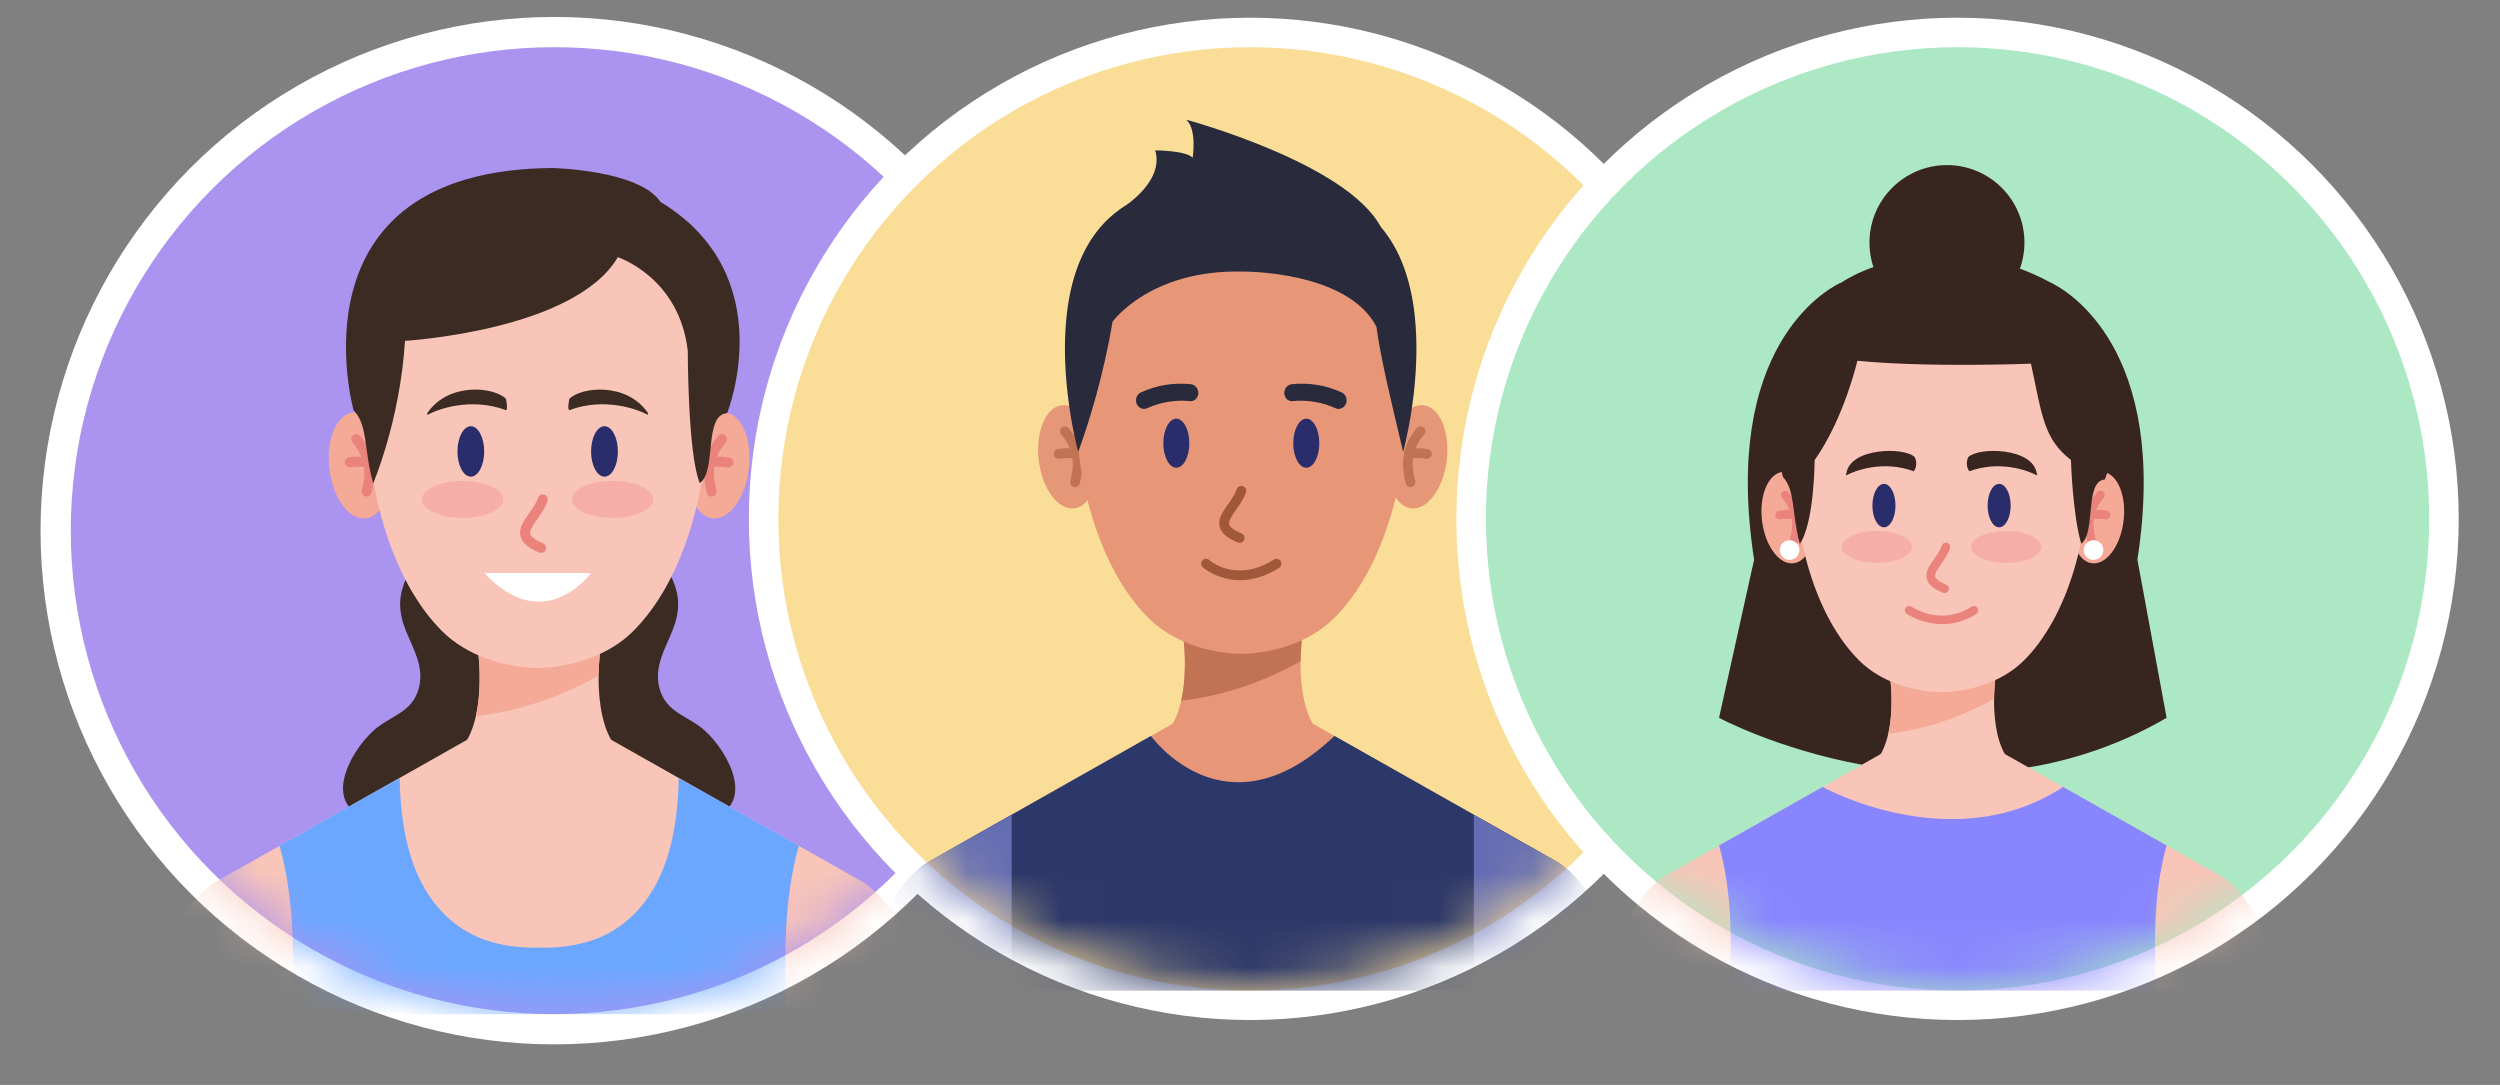 <svg width="53" height="23" viewBox="0 0 53 23" fill="none" xmlns="http://www.w3.org/2000/svg">
<rect x="0" y="0" width="53" height="23" fill="#808080" stroke="none"/>
<circle cx="11.75" cy="11.25" r="10.57" fill="#AB93F0" stroke="white" stroke-width="0.641"/>
<mask id="mask0_100_720" style="mask-type:alpha" maskUnits="userSpaceOnUse" x="1" y="1" width="21" height="21">
<circle cx="11.75" cy="11.25" r="10.25" fill="#D9D9D9"/>
</mask>
<g mask="url(#mask0_100_720)">
<path d="M13.285 8.863C13.595 9.076 13.751 9.622 13.812 9.97C13.888 10.404 13.707 10.805 13.759 11.236C13.809 11.641 14.098 11.92 14.26 12.292C14.458 12.745 14.384 13.095 14.188 13.531C14.015 13.915 13.851 14.281 14.016 14.697C14.187 15.127 14.62 15.196 14.94 15.487C15.484 15.982 16.034 17.101 15.024 17.352C14.208 17.556 13.24 17.503 12.387 17.536C12.075 17.549 11.703 17.642 11.43 17.492C11.157 17.642 10.785 17.549 10.473 17.536C9.62 17.503 8.652 17.555 7.836 17.352C6.826 17.101 7.375 15.982 7.92 15.487C8.239 15.196 8.672 15.127 8.843 14.697C9.008 14.281 8.845 13.915 8.672 13.531C8.475 13.095 8.402 12.745 8.599 12.292C8.762 11.92 9.051 11.641 9.1 11.236C9.153 10.805 8.972 10.404 9.048 9.97C9.109 9.622 9.264 9.076 9.575 8.863C9.575 8.863 11.234 8.046 13.285 8.863Z" fill="#3B2B22"/>
<path d="M19.502 21.5C19.576 19.483 18.306 18.707 18.306 18.707L12.954 15.682H9.905L4.553 18.707C4.553 18.707 3.283 19.483 3.358 21.5H19.502Z" fill="#F9C5B8"/>
<path d="M9.524 16.073H13.335C12.491 15.617 12.718 13.864 12.718 13.864H10.141C10.141 13.864 10.369 15.617 9.524 16.073Z" fill="#F9C5B8"/>
<path d="M10.088 15.182C10.999 15.078 11.89 14.773 12.691 14.322C12.694 14.053 12.718 13.864 12.718 13.864H10.141C10.141 13.864 10.23 14.555 10.088 15.182Z" fill="#F5A997"/>
<path d="M15.874 9.96C15.794 10.58 15.443 11.04 15.091 10.988C14.738 10.936 14.517 10.391 14.598 9.771C14.678 9.151 15.029 8.691 15.381 8.743C15.734 8.795 15.954 9.34 15.874 9.96Z" fill="#F5A997"/>
<path d="M15.085 10.528C15.038 10.528 14.994 10.496 14.982 10.447C14.894 10.092 14.854 9.67 15.225 9.241C15.263 9.196 15.33 9.191 15.375 9.23C15.419 9.268 15.424 9.335 15.386 9.38C15.065 9.753 15.116 10.1 15.189 10.396C15.203 10.454 15.168 10.511 15.111 10.525C15.102 10.527 15.094 10.528 15.085 10.528Z" fill="#E9837B"/>
<path d="M15.443 9.911C15.437 9.911 15.43 9.91 15.423 9.909C15.253 9.876 15.076 9.908 15.075 9.909C15.017 9.919 14.961 9.882 14.95 9.824C14.94 9.766 14.977 9.711 15.035 9.7C15.044 9.698 15.251 9.659 15.463 9.7C15.521 9.71 15.559 9.766 15.548 9.824C15.538 9.875 15.493 9.911 15.443 9.911Z" fill="#E9837B"/>
<path d="M6.985 9.96C7.065 10.58 7.416 11.04 7.768 10.988C8.121 10.936 8.342 10.391 8.262 9.771C8.181 9.151 7.831 8.691 7.478 8.743C7.125 8.795 6.905 9.34 6.985 9.96Z" fill="#F5A997"/>
<path d="M7.774 10.527C7.765 10.527 7.757 10.527 7.748 10.524C7.691 10.51 7.656 10.453 7.67 10.396C7.743 10.099 7.795 9.752 7.473 9.379C7.435 9.334 7.44 9.267 7.484 9.229C7.529 9.19 7.596 9.195 7.635 9.24C8.005 9.669 7.965 10.091 7.877 10.447C7.865 10.495 7.821 10.527 7.774 10.527Z" fill="#E9837B"/>
<path d="M7.416 9.91C7.366 9.91 7.321 9.874 7.311 9.823C7.301 9.765 7.338 9.71 7.396 9.699C7.608 9.658 7.815 9.697 7.824 9.699C7.882 9.71 7.92 9.765 7.909 9.823C7.898 9.881 7.842 9.918 7.784 9.908C7.781 9.907 7.606 9.876 7.436 9.908C7.429 9.909 7.422 9.91 7.416 9.91Z" fill="#E9837B"/>
<path d="M15 8.475C14.937 6.706 13.851 4.521 11.626 4.533H11.398H11.171C8.945 4.521 7.86 6.706 7.797 8.475C7.733 10.252 8.278 12.302 9.385 13.393C9.904 13.904 10.692 14.149 11.398 14.162C12.105 14.149 12.893 13.904 13.411 13.393C14.518 12.302 15.063 10.252 15 8.475Z" fill="#F9C5B8"/>
<path d="M16.674 21.5C16.629 20.297 16.61 19.083 16.935 17.931L14.389 16.492C14.368 17.669 14.122 18.94 13.128 19.644C12.675 19.964 12.121 20.084 11.569 20.091V20.085C11.523 20.088 11.477 20.089 11.431 20.09C11.384 20.089 11.338 20.088 11.292 20.085V20.091C10.74 20.084 10.186 19.964 9.733 19.644C8.739 18.94 8.493 17.669 8.472 16.492L5.926 17.931C6.251 19.083 6.232 20.297 6.187 21.5H16.674Z" fill="#6CA7FF"/>
<path d="M10.671 10.588C10.671 10.804 10.284 10.979 9.808 10.979C9.331 10.979 8.945 10.804 8.945 10.588C8.945 10.371 9.331 10.195 9.808 10.195C10.284 10.195 10.671 10.371 10.671 10.588Z" fill="#F6AFA8"/>
<path d="M13.852 10.588C13.852 10.804 13.466 10.979 12.989 10.979C12.512 10.979 12.126 10.804 12.126 10.588C12.126 10.371 12.512 10.195 12.989 10.195C13.466 10.195 13.852 10.371 13.852 10.588Z" fill="#F6AFA8"/>
<path d="M9.982 10.105C10.138 10.105 10.265 9.866 10.265 9.571C10.265 9.275 10.138 9.036 9.982 9.036C9.825 9.036 9.698 9.275 9.698 9.571C9.698 9.866 9.825 10.105 9.982 10.105Z" fill="#2A2D6B"/>
<path d="M13.099 9.571C13.099 9.866 12.972 10.105 12.815 10.105C12.658 10.105 12.531 9.866 12.531 9.571C12.531 9.275 12.658 9.036 12.815 9.036C12.972 9.036 13.099 9.275 13.099 9.571Z" fill="#2A2D6B"/>
<path d="M11.472 11.722C11.458 11.722 11.444 11.72 11.431 11.714C11.202 11.62 11.078 11.514 11.039 11.381C10.988 11.206 11.1 11.048 11.218 10.88C11.292 10.776 11.369 10.667 11.406 10.554C11.424 10.498 11.485 10.468 11.54 10.486C11.596 10.504 11.627 10.565 11.608 10.62C11.561 10.764 11.471 10.891 11.392 11.003C11.304 11.128 11.221 11.245 11.243 11.322C11.256 11.366 11.313 11.436 11.512 11.517C11.566 11.54 11.592 11.602 11.57 11.656C11.553 11.697 11.513 11.722 11.472 11.722Z" fill="#E9837B"/>
<path d="M12.53 12.147C12.53 12.147 11.544 13.515 10.266 12.147H12.53Z" fill="white"/>
<path d="M13.729 8.744C13.277 8.102 12.33 8.2 12.07 8.454C12.07 8.454 12.02 8.696 12.073 8.694C12.819 8.419 13.507 8.673 13.727 8.791C13.761 8.795 13.729 8.744 13.729 8.744Z" fill="#3B2B22"/>
<path d="M9.068 8.744C9.52 8.102 10.467 8.2 10.727 8.454C10.727 8.454 10.777 8.696 10.724 8.694C9.978 8.419 9.289 8.673 9.07 8.791C9.035 8.795 9.068 8.744 9.068 8.744Z" fill="#3B2B22"/>
<path d="M14.835 10.241C15.2 9.991 14.91 8.793 15.415 8.759C15.415 8.759 16.587 5.845 14 4.279C13.547 3.6 11.706 3.562 11.706 3.562C6.068 3.606 7.496 8.697 7.496 8.697C7.804 9.02 7.706 9.5 7.911 10.247C7.911 10.247 8.48 8.928 8.586 7.226C8.586 7.226 12.184 7.013 13.098 5.452C13.098 5.452 14.404 5.878 14.581 7.439C14.581 7.439 14.579 9.624 14.835 10.241Z" fill="#3C2B22"/>
</g>
<circle cx="26.5" cy="11" r="10.312" fill="#FADE98" stroke="white" stroke-width="0.625"/>
<mask id="mask1_100_720" style="mask-type:alpha" maskUnits="userSpaceOnUse" x="16" y="1" width="21" height="20">
<circle cx="26.5" cy="11" r="10" fill="#D9D9D9"/>
</mask>
<g mask="url(#mask1_100_720)">
<path d="M34.197 21C34.27 19.038 33.034 18.283 33.034 18.283L27.829 15.341H24.863L19.658 18.283C19.658 18.283 18.422 19.038 18.495 21H34.197Z" fill="#E79777"/>
<path d="M24.493 15.721H28.199C27.378 15.278 27.599 13.573 27.599 13.573H25.093C25.093 13.573 25.314 15.278 24.493 15.721Z" fill="#E79777"/>
<path d="M25.042 14.855C25.927 14.754 26.794 14.457 27.573 14.018C27.576 13.756 27.599 13.573 27.599 13.573H25.093C25.093 13.573 25.18 14.245 25.042 14.855Z" fill="#C17354"/>
<path d="M30.669 9.776C30.591 10.379 30.25 10.826 29.907 10.776C29.564 10.725 29.349 10.195 29.427 9.592C29.505 8.989 29.847 8.541 30.189 8.592C30.532 8.643 30.747 9.173 30.669 9.776Z" fill="#E69777"/>
<path d="M29.902 10.328C29.856 10.328 29.813 10.296 29.802 10.249C29.716 9.903 29.677 9.493 30.037 9.075C30.075 9.032 30.14 9.027 30.183 9.064C30.227 9.102 30.232 9.167 30.194 9.21C29.882 9.573 29.931 9.911 30.003 10.199C30.016 10.255 29.983 10.311 29.927 10.324C29.919 10.326 29.91 10.328 29.902 10.328Z" fill="#C17354"/>
<path d="M30.25 9.726C30.244 9.726 30.237 9.726 30.23 9.724C30.064 9.693 29.893 9.724 29.892 9.724C29.835 9.735 29.781 9.698 29.771 9.642C29.76 9.586 29.797 9.532 29.853 9.521C29.861 9.519 30.063 9.482 30.269 9.521C30.325 9.532 30.362 9.586 30.351 9.642C30.342 9.692 30.299 9.726 30.25 9.726Z" fill="#C17354"/>
<path d="M22.023 9.776C22.101 10.379 22.442 10.826 22.785 10.776C23.128 10.725 23.343 10.195 23.265 9.592C23.187 8.989 22.846 8.541 22.503 8.592C22.16 8.643 21.945 9.173 22.023 9.776Z" fill="#E69777"/>
<path d="M22.79 10.328C22.782 10.328 22.774 10.327 22.765 10.324C22.71 10.311 22.676 10.255 22.69 10.199C22.761 9.911 22.811 9.573 22.498 9.21C22.461 9.167 22.466 9.102 22.509 9.064C22.552 9.027 22.618 9.032 22.655 9.075C23.015 9.493 22.976 9.903 22.891 10.249C22.879 10.296 22.837 10.328 22.79 10.328Z" fill="#C17354"/>
<path d="M22.82 9.726C22.814 9.726 22.807 9.726 22.801 9.724C22.798 9.724 22.627 9.693 22.462 9.724C22.406 9.735 22.351 9.698 22.341 9.642C22.33 9.586 22.367 9.532 22.423 9.521C22.629 9.482 22.831 9.519 22.839 9.521C22.895 9.532 22.932 9.586 22.922 9.642C22.912 9.692 22.869 9.726 22.82 9.726Z" fill="#C17354"/>
<path d="M29.819 8.331C29.757 6.611 28.701 4.486 26.537 4.497H26.316H26.094C23.93 4.486 22.874 6.611 22.812 8.331C22.751 10.06 23.281 12.054 24.358 13.114C24.862 13.611 25.628 13.85 26.316 13.862C27.003 13.85 27.769 13.611 28.274 13.114C29.35 12.054 29.881 10.06 29.819 8.331Z" fill="#E79777"/>
<path d="M29.18 6.926C29.272 7.62 29.513 8.588 29.747 9.58C29.747 9.58 31.204 4.296 27.491 3.974C27.491 3.974 26.909 3.876 26.303 3.935C25.697 3.876 25.114 3.974 25.114 3.974C21.401 4.296 22.858 9.58 22.858 9.58C23.073 9 23.395 7.965 23.585 6.822C23.585 6.822 24.375 5.711 26.346 5.757C26.346 5.757 28.562 5.734 29.18 6.926Z" fill="#292A3C"/>
<path d="M23.732 4.446C23.732 4.446 24.696 3.889 24.491 3.188C24.491 3.188 25.139 3.188 25.284 3.344C25.284 3.344 25.381 2.746 25.149 2.538C25.149 2.538 28.55 3.453 29.272 4.81C29.272 4.81 24.792 5.747 23.732 4.446Z" fill="#292A3C"/>
<path d="M28.291 15.602L33.034 18.283C33.034 18.283 34.27 19.038 34.197 21H18.495C18.422 19.038 19.658 18.283 19.658 18.283L24.401 15.602C24.401 15.602 25.976 17.81 28.291 15.602Z" fill="#2C3869"/>
<path d="M33.034 18.284L31.245 17.273V21H34.197C34.27 19.038 33.034 18.284 33.034 18.284Z" fill="#646DB2"/>
<path d="M21.447 17.273L19.658 18.284C19.658 18.284 18.422 19.038 18.495 21H21.447V17.273Z" fill="#646DB2"/>
<path d="M26.289 12.299C25.808 12.299 25.503 12.031 25.499 12.027C25.456 11.989 25.453 11.923 25.491 11.881C25.529 11.838 25.595 11.835 25.637 11.873C25.661 11.894 26.21 12.367 27.008 11.863C27.056 11.832 27.12 11.846 27.151 11.895C27.181 11.943 27.167 12.007 27.118 12.038C26.809 12.233 26.527 12.299 26.289 12.299Z" fill="#A0573A"/>
<path d="M25.404 8.348C25.393 8.446 25.316 8.512 25.23 8.504C24.915 8.473 24.602 8.525 24.314 8.656C24.236 8.691 24.141 8.654 24.099 8.564C24.058 8.474 24.097 8.36 24.189 8.318C24.519 8.168 24.878 8.108 25.239 8.144C25.34 8.153 25.414 8.249 25.404 8.348Z" fill="#292A3B"/>
<path d="M27.227 8.348C27.238 8.446 27.315 8.512 27.401 8.504C27.716 8.473 28.029 8.525 28.317 8.656C28.395 8.691 28.49 8.654 28.532 8.564C28.573 8.474 28.534 8.36 28.442 8.318C28.112 8.168 27.753 8.108 27.392 8.144C27.291 8.153 27.217 8.249 27.227 8.348Z" fill="#292A3B"/>
<path d="M26.281 11.508C26.268 11.508 26.255 11.506 26.242 11.5C26.019 11.409 25.898 11.306 25.86 11.177C25.811 11.006 25.919 10.852 26.035 10.689C26.107 10.588 26.181 10.482 26.217 10.372C26.235 10.318 26.294 10.288 26.348 10.306C26.402 10.324 26.432 10.382 26.414 10.437C26.368 10.576 26.281 10.7 26.203 10.809C26.118 10.93 26.037 11.044 26.059 11.119C26.072 11.162 26.127 11.229 26.32 11.309C26.373 11.331 26.398 11.391 26.377 11.444C26.36 11.484 26.322 11.508 26.281 11.508Z" fill="#A0573A"/>
<path d="M24.938 9.916C25.09 9.916 25.214 9.683 25.214 9.396C25.214 9.109 25.09 8.876 24.938 8.876C24.785 8.876 24.662 9.109 24.662 9.396C24.662 9.683 24.785 9.916 24.938 9.916Z" fill="#2A2D6B"/>
<path d="M27.693 9.916C27.846 9.916 27.969 9.683 27.969 9.396C27.969 9.109 27.846 8.876 27.693 8.876C27.541 8.876 27.417 9.109 27.417 9.396C27.417 9.683 27.541 9.916 27.693 9.916Z" fill="#2A2D6B"/>
</g>
<circle cx="41.5" cy="11" r="10.312" fill="#ACE8C4" stroke="white" stroke-width="0.625"/>
<mask id="mask2_100_720" style="mask-type:alpha" maskUnits="userSpaceOnUse" x="31" y="1" width="21" height="20">
<circle cx="41.5" cy="11" r="10" fill="#A6FFDA"/>
</mask>
<g mask="url(#mask2_100_720)">
<path d="M45.932 15.218L45.313 11.865C46.003 7.386 43.808 6.154 43.492 6.001H39.008C38.692 6.154 36.497 7.386 37.187 11.865L36.444 15.218C36.444 15.218 41.364 17.87 45.932 15.218Z" fill="#38251F"/>
<path d="M48.145 21C48.209 19.262 47.114 18.593 47.114 18.593L42.501 15.985H39.873L35.261 18.593C35.261 18.593 34.166 19.262 34.23 21H48.145Z" fill="#F9C5B8"/>
<path d="M39.545 16.322H42.83C42.102 15.929 42.298 14.419 42.298 14.419H40.077C40.077 14.419 40.273 15.929 39.545 16.322Z" fill="#F9C5B8"/>
<path d="M40.032 15.554C40.816 15.465 41.584 15.202 42.275 14.813C42.277 14.581 42.298 14.419 42.298 14.419H40.077C40.077 14.419 40.154 15.014 40.032 15.554Z" fill="#F5A997"/>
<path d="M45.018 11.054C44.949 11.588 44.647 11.985 44.343 11.94C44.039 11.895 43.849 11.426 43.918 10.892C43.987 10.357 44.289 9.96 44.593 10.005C44.897 10.05 45.087 10.52 45.018 11.054Z" fill="#F5A997"/>
<path d="M44.339 11.544C44.297 11.544 44.26 11.516 44.249 11.474C44.174 11.167 44.139 10.804 44.458 10.434C44.491 10.396 44.549 10.391 44.588 10.424C44.626 10.457 44.63 10.515 44.597 10.554C44.32 10.875 44.364 11.174 44.428 11.43C44.44 11.479 44.41 11.529 44.361 11.541C44.353 11.543 44.346 11.544 44.339 11.544Z" fill="#E9837B"/>
<path d="M44.647 11.011C44.641 11.011 44.635 11.01 44.629 11.009C44.482 10.981 44.331 11.009 44.329 11.009C44.279 11.018 44.231 10.986 44.222 10.936C44.213 10.886 44.245 10.838 44.295 10.829C44.302 10.828 44.481 10.794 44.664 10.829C44.714 10.838 44.746 10.886 44.737 10.936C44.728 10.98 44.69 11.011 44.647 11.011Z" fill="#E9837B"/>
<path d="M37.357 11.054C37.426 11.588 37.728 11.985 38.032 11.94C38.336 11.895 38.526 11.426 38.457 10.892C38.388 10.357 38.086 9.96 37.782 10.005C37.478 10.05 37.288 10.52 37.357 11.054Z" fill="#F5A997"/>
<path d="M38.037 11.544C38.029 11.544 38.022 11.543 38.015 11.541C37.965 11.529 37.935 11.479 37.947 11.43C38.011 11.174 38.055 10.875 37.778 10.554C37.745 10.515 37.749 10.457 37.787 10.424C37.826 10.391 37.884 10.396 37.917 10.434C38.236 10.804 38.201 11.167 38.126 11.474C38.115 11.516 38.078 11.544 38.037 11.544Z" fill="#E9837B"/>
<path d="M37.728 11.011C37.685 11.011 37.647 10.98 37.638 10.936C37.629 10.886 37.662 10.838 37.711 10.829C37.894 10.794 38.073 10.828 38.08 10.829C38.13 10.838 38.163 10.886 38.153 10.936C38.144 10.986 38.095 11.018 38.046 11.009C38.043 11.009 37.892 10.981 37.746 11.009C37.74 11.01 37.734 11.011 37.728 11.011Z" fill="#E9837B"/>
<path d="M44.265 9.774C44.21 8.25 43.275 6.366 41.357 6.377H41.161H40.965C39.046 6.366 38.111 8.25 38.056 9.774C38.002 11.306 38.471 13.073 39.425 14.013C39.873 14.453 40.551 14.665 41.161 14.676C41.77 14.665 42.448 14.453 42.896 14.013C43.85 13.073 44.319 11.306 44.265 9.774Z" fill="#F9C5B8"/>
<path d="M38.272 9.558C38.273 11.361 38.155 11.413 38.155 11.413L38.272 9.558Z" fill="#2A2E6D"/>
<path d="M44.122 11.526C44.437 11.296 44.187 10.197 44.622 10.166C44.622 10.166 45.722 7.438 43.492 6C42.382 5.396 41.426 5.396 41.426 5.396C36.566 5.436 37.797 10.109 37.797 10.109C38.063 10.405 37.979 10.846 38.155 11.531C38.464 11.089 38.471 9.753 38.471 9.753C39.096 8.871 39.376 7.648 39.376 7.648C40.874 7.796 43.056 7.71 43.056 7.71C43.295 8.82 43.327 9.302 43.904 9.753C43.904 9.753 43.938 10.905 44.122 11.526Z" fill="#38251F"/>
<path d="M43.738 16.683L45.932 17.924C45.652 18.917 45.669 19.963 45.707 21H36.669C36.708 19.963 36.724 18.917 36.444 17.924L38.639 16.683C38.639 16.683 41.401 18.218 43.738 16.683Z" fill="#8886FF"/>
<path d="M43.178 10.034C43.099 9.491 41.953 9.471 41.729 9.69C41.729 9.69 41.643 9.845 41.75 9.991C42.393 9.754 42.987 9.973 43.176 10.075C43.205 10.078 43.178 10.034 43.178 10.034Z" fill="#38251F"/>
<path d="M39.144 10.034C39.144 10.034 39.116 10.078 39.145 10.075C39.334 9.973 39.928 9.754 40.571 9.991C40.678 9.845 40.592 9.69 40.592 9.69C40.368 9.471 39.222 9.491 39.144 10.034Z" fill="#38251F"/>
<path d="M40.533 11.595C40.533 11.781 40.2 11.933 39.79 11.933C39.379 11.933 39.046 11.781 39.046 11.595C39.046 11.408 39.379 11.257 39.79 11.257C40.2 11.257 40.533 11.408 40.533 11.595Z" fill="#F6AFA8"/>
<path d="M43.275 11.595C43.275 11.781 42.942 11.933 42.531 11.933C42.121 11.933 41.788 11.781 41.788 11.595C41.788 11.408 42.121 11.257 42.531 11.257C42.942 11.257 43.275 11.408 43.275 11.595Z" fill="#F6AFA8"/>
<path d="M39.94 11.179C40.075 11.179 40.184 10.973 40.184 10.718C40.184 10.464 40.075 10.258 39.94 10.258C39.805 10.258 39.695 10.464 39.695 10.718C39.695 10.973 39.805 11.179 39.94 11.179Z" fill="#2A2D6B"/>
<path d="M42.382 11.179C42.517 11.179 42.626 10.973 42.626 10.718C42.626 10.464 42.517 10.258 42.382 10.258C42.247 10.258 42.137 10.464 42.137 10.718C42.137 10.973 42.247 11.179 42.382 11.179Z" fill="#2A2D6B"/>
<path d="M41.224 12.573C41.212 12.573 41.2 12.57 41.189 12.566C40.992 12.485 40.884 12.393 40.851 12.279C40.807 12.127 40.903 11.991 41.005 11.847C41.069 11.757 41.135 11.663 41.167 11.566C41.183 11.518 41.235 11.492 41.283 11.507C41.331 11.523 41.357 11.575 41.341 11.623C41.301 11.747 41.223 11.856 41.155 11.953C41.079 12.06 41.008 12.161 41.027 12.228C41.038 12.265 41.087 12.325 41.259 12.396C41.306 12.415 41.328 12.469 41.309 12.516C41.294 12.551 41.26 12.573 41.224 12.573Z" fill="#E9837B"/>
<path d="M41.181 13.232C40.746 13.232 40.427 13.017 40.422 13.014C40.381 12.985 40.37 12.928 40.399 12.886C40.428 12.845 40.485 12.834 40.526 12.863C40.552 12.88 41.152 13.28 41.797 12.861C41.839 12.834 41.896 12.846 41.924 12.889C41.951 12.931 41.939 12.988 41.897 13.015C41.646 13.178 41.399 13.232 41.181 13.232Z" fill="#E9837B"/>
<path d="M41.276 6.784C42.182 6.784 42.918 6.049 42.918 5.142C42.918 4.235 42.182 3.5 41.276 3.5C40.369 3.5 39.633 4.235 39.633 5.142C39.633 6.049 40.369 6.784 41.276 6.784Z" fill="#38251F"/>
<path d="M44.382 11.87C44.497 11.87 44.591 11.776 44.591 11.661C44.591 11.546 44.497 11.452 44.382 11.452C44.267 11.452 44.173 11.546 44.173 11.661C44.173 11.776 44.267 11.87 44.382 11.87Z" fill="white"/>
<path d="M37.939 11.87C38.055 11.87 38.148 11.776 38.148 11.661C38.148 11.546 38.055 11.452 37.939 11.452C37.824 11.452 37.731 11.546 37.731 11.661C37.731 11.776 37.824 11.87 37.939 11.87Z" fill="white"/>
</g>
</svg>

